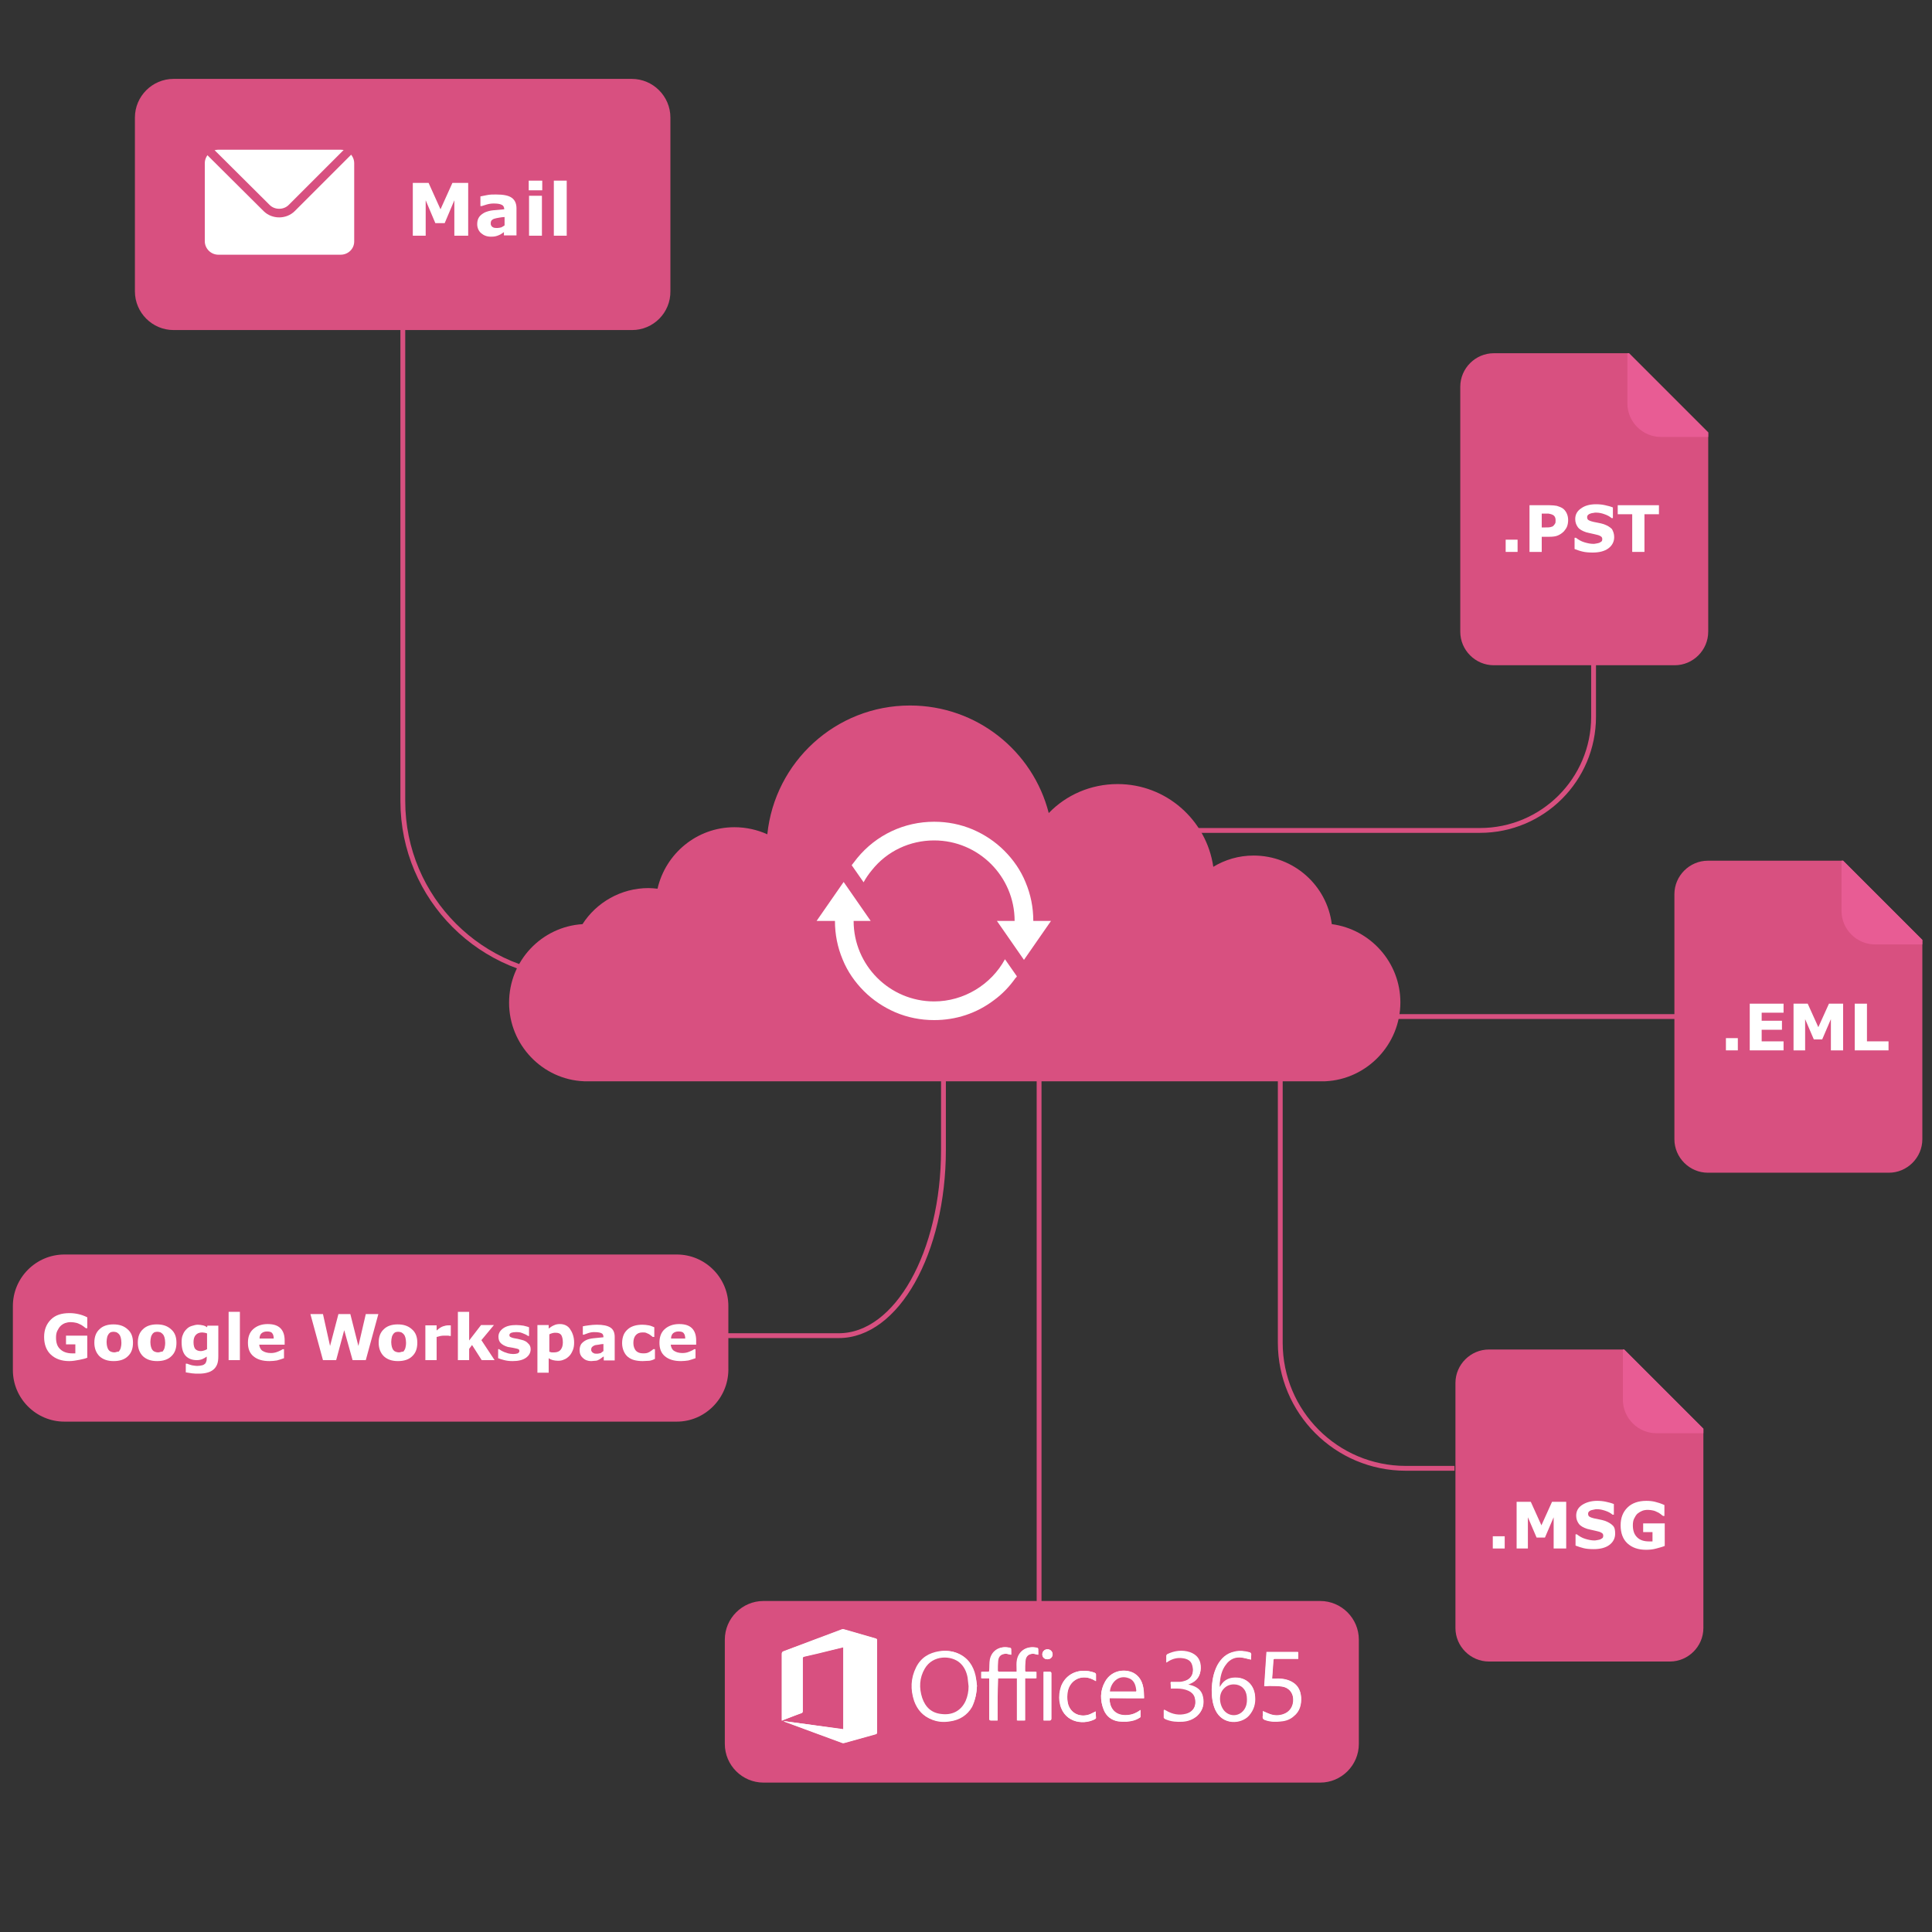 <?xml version="1.0" encoding="utf-8"?>
<!-- Generator: Adobe Illustrator 21.1.0, SVG Export Plug-In . SVG Version: 6.00 Build 0)  -->
<svg version="1.1" id="mail" xmlns="http://www.w3.org/2000/svg" xmlns:xlink="http://www.w3.org/1999/xlink" x="0px" y="0px"
	 width="600px" height="600px" viewBox="0 0 600 600" style="enable-background:new 0 0 600 600;" xml:space="preserve">
<rect x="0" y="0" width="600" height="600" fill="#333333" stroke="none"/>
<style type="text/css">
	.st0{fill:none;stroke:#D85080;stroke-width:1.5;stroke-miterlimit:10;}
	.st1{fill:#D85080;}
	.st2{fill:#FFFFFF;}
	.st3{fill:#E85C94;}
	.st4{fill:none;stroke:#D85080;stroke-width:2.677;stroke-miterlimit:10;}
	#ball_1, #ball_2, #ball_3, #ball_4, #ball_5, #ball_6 {opacity: 0;}
</style>
<g id="Lines">
    <path id="theMotionPath6" class="st0" d="M293,325.1v32c0,31.9-14.5,57.7-32.5,57.7H168"/>
	<path id="theMotionPath5" class="st0" d="M322.7,332.8V503"/>
	<path id="theMotionPath4" class="st0" d="M397.6,331.8V417c0,21.5,17.4,39,39,39h15.1"/>
	<path id="theMotionPath3" class="st0" d="M421.1,315.7H523"/>
	<path id="theMotionPath2" class="st0" d="M359,257.9h100.6c19.5,0,35.3-15.8,35.3-35.3V203"/>
	<path id="theMotionPath1" class="st0" d="M125.1,96.6v152.2c0,30.2,24.5,54.6,54.6,54.6l0,0"/>
</g>
<g id="ball_1">
	<circle class="st1" cx="0" cy="0" r="7"/>

		<animateMotion begin="0s;animation3.end + 1s" calcMode="paced" dur="3s" fill="remove" id="animation1" restart="whenNotActive">
		<mpath  xlink:href="#theMotionPath1"></mpath>
	</animateMotion>

		<animate attributeName="visibility" begin="0s;animation3.end + 1s" calcMode="linear" dur="6s" fill="freeze" from="visible" id="animation4" restart="always" to="hidden">
		</animate>

		<animate attributeName="opacity" from="0" to="1" dur="0.1s" begin="0s" fill="freeze" repeatCount="1"/>
</g>
<g id="ball_2">
	<circle class="st1" cx="0" cy="0" r="7"/>

		<animateMotion begin="animation1.end + 1s" calcMode="paced" dur="2s" fill="remove" id="animation3" restart="whenNotActive">
		<mpath  xlink:href="#theMotionPath2"></mpath>
	</animateMotion>

		<animate attributeName="visibility" begin="animation1.end + 1s" calcMode="linear" dur="4s" fill="freeze" from="visible" id="animation4" restart="always" to="hidden">
		</animate>

		<animate attributeName="opacity" from="0" to="1" dur="0.1s" begin="4" fill="freeze" repeatCount="1"/>
</g>
<g id="ball_3">
	<circle class="st1" cx="0" cy="0" r="7"/>

		<animateMotion begin="animation1.end + 1s" calcMode="paced" dur="2s" fill="remove" id="animation3" restart="whenNotActive">
		<mpath  xlink:href="#theMotionPath3"></mpath>
	</animateMotion>

		<animate attributeName="visibility" begin="animation1.end + 1s" calcMode="linear" dur="4s" fill="freeze" from="visible" id="animation4" restart="always" to="hidden">
		</animate>

		<animate attributeName="opacity" from="0" to="1" dur="0.1s" begin="4" fill="freeze" repeatCount="1"/>
</g>
<g id="ball_4">
	<circle class="st1" cx="0" cy="0" r="7"/>

		<animateMotion begin="animation1.end + 1s" calcMode="paced" dur="2s" fill="remove" id="animation3" restart="whenNotActive">
		<mpath  xlink:href="#theMotionPath4"></mpath>
	</animateMotion>

		<animate attributeName="visibility" begin="animation1.end + 1s" calcMode="linear" dur="4s" fill="freeze" from="visible" id="animation4" restart="always" to="hidden">
		</animate>

		<animate attributeName="opacity" from="0" to="1" dur="0.1s" begin="4" fill="freeze" repeatCount="1"/>
</g>
<g id="ball_5">
	<circle class="st1" cx="0" cy="0" r="7"/>

		<animateMotion begin="animation1.end + 1s" calcMode="paced" dur="2s" fill="remove" id="animation3" restart="whenNotActive">
		<mpath  xlink:href="#theMotionPath5"></mpath>
	</animateMotion>

		<animate attributeName="visibility" begin="animation1.end + 1s" calcMode="linear" dur="4s" fill="freeze" from="visible" id="animation4" restart="always" to="hidden">
		</animate>

		<animate attributeName="opacity" from="0" to="1" dur="0.1s" begin="4" fill="freeze" repeatCount="1"/>
</g>
<g id="ball_6">
	<circle class="st1" cx="0" cy="0" r="7"/>

		<animateMotion begin="animation1.end + 1s" calcMode="paced" dur="2s" fill="remove" id="animation3" restart="whenNotActive">
		<mpath  xlink:href="#theMotionPath6"></mpath>
	</animateMotion>

		<animate attributeName="visibility" begin="animation1.end + 1s" calcMode="linear" dur="4s" fill="freeze" from="visible" id="animation4" restart="always" to="hidden">
		</animate>

		<animate attributeName="opacity" from="0" to="1" dur="0.1s" begin="4" fill="freeze" repeatCount="1"/>
</g>
<g id="Icons">
	<g id="Cloud">
		<path class="st1" d="M434.9,311.3c0-12.4-9.3-22.7-21.3-24.3c-1.5-12-11.8-21.3-24.3-21.3c-4.6,0-8.9,1.3-12.5,3.5
			c-2.1-14.5-14.6-25.7-29.7-25.7c-8.4,0-16,3.4-21.4,9c-4.9-19.2-22.3-33.4-43.1-33.4c-23.1,0-42,17.6-44.3,40
			c-3.1-1.4-6.6-2.2-10.2-2.2c-11.7,0-21.4,8.2-23.9,19.1c-0.9-0.1-1.9-0.2-2.8-0.2c-8.6,0-16.2,4.5-20.5,11.2
			c-12.7,0.8-22.8,11.4-22.8,24.4c0,13.1,10.4,23.9,23.3,24.4l0,0h230.2l0,0C424.5,335.2,434.9,324.4,434.9,311.3z"/>
	</g>
    <g id="Google">
		<path class="st1" d="M210.2,441.5H20c-8.8,0-16-7.2-16-16v-19.9c0-8.8,7.2-16,16-16h190.2c8.8,0,16,7.2,16,16v19.9
			C226.1,434.3,218.9,441.5,210.2,441.5"/>
		<g>
			<path class="st2" d="M27.2,421.6c-0.6,0.3-1.5,0.5-2.5,0.7c-1.1,0.2-2.1,0.4-3.2,0.4c-2.4,0-4.3-0.7-5.7-2s-2.1-3.2-2.1-5.5
				c0-2.2,0.7-4,2.1-5.4c1.4-1.4,3.3-2,5.8-2c0.9,0,1.8,0.1,2.7,0.3c0.9,0.2,1.8,0.5,2.8,1v3.4h-0.4c-0.2-0.1-0.4-0.3-0.8-0.6
				c-0.3-0.2-0.7-0.5-1-0.6c-0.4-0.2-0.8-0.4-1.3-0.5s-1-0.2-1.6-0.2c-0.7,0-1.2,0.1-1.8,0.3c-0.5,0.2-1,0.5-1.4,0.9
				c-0.4,0.4-0.7,0.9-1,1.5s-0.4,1.3-0.4,2.1c0,1.6,0.4,2.8,1.3,3.6c0.8,0.8,2.1,1.3,3.7,1.3c0.1,0,0.3,0,0.5,0c0.2,0,0.3,0,0.5,0
				v-2.8h-2.9v-2.7h6.6V421.6z"/>
			<path class="st2" d="M41.3,417c0,1.8-0.5,3.2-1.6,4.2c-1,1-2.5,1.5-4.4,1.5s-3.3-0.5-4.4-1.5c-1-1-1.6-2.4-1.6-4.2
				c0-1.8,0.5-3.2,1.6-4.2c1-1,2.5-1.5,4.3-1.5c1.9,0,3.3,0.5,4.4,1.5C40.8,413.8,41.3,415.2,41.3,417z M37,419.6
				c0.2-0.3,0.4-0.6,0.5-1c0.1-0.4,0.2-0.9,0.2-1.6c0-0.6-0.1-1.2-0.2-1.6s-0.3-0.8-0.5-1c-0.2-0.3-0.5-0.4-0.7-0.6
				c-0.3-0.1-0.6-0.2-0.9-0.2s-0.6,0-0.9,0.1c-0.3,0.1-0.5,0.3-0.7,0.5c-0.2,0.3-0.4,0.6-0.5,1c-0.1,0.4-0.2,1-0.2,1.6
				c0,0.6,0.1,1.1,0.2,1.5c0.1,0.4,0.3,0.8,0.5,1c0.2,0.3,0.5,0.4,0.7,0.5c0.3,0.1,0.6,0.2,1,0.2c0.3,0,0.6-0.1,0.9-0.2
				S36.8,419.9,37,419.6z"/>
			<path class="st2" d="M54.8,417c0,1.8-0.5,3.2-1.6,4.2c-1,1-2.5,1.5-4.4,1.5s-3.3-0.5-4.4-1.5c-1-1-1.6-2.4-1.6-4.2
				c0-1.8,0.5-3.2,1.6-4.2c1-1,2.5-1.5,4.3-1.5c1.9,0,3.3,0.5,4.4,1.5C54.3,413.8,54.8,415.2,54.8,417z M50.6,419.6
				c0.2-0.3,0.4-0.6,0.5-1c0.1-0.4,0.2-0.9,0.2-1.6c0-0.6-0.1-1.2-0.2-1.6s-0.3-0.8-0.5-1c-0.2-0.3-0.5-0.4-0.7-0.6
				c-0.3-0.1-0.6-0.2-0.9-0.2s-0.6,0-0.9,0.1c-0.3,0.1-0.5,0.3-0.7,0.5c-0.2,0.3-0.4,0.6-0.5,1c-0.1,0.4-0.2,1-0.2,1.6
				c0,0.6,0.1,1.1,0.2,1.5c0.1,0.4,0.3,0.8,0.5,1c0.2,0.3,0.5,0.4,0.7,0.5c0.3,0.1,0.6,0.2,1,0.2c0.3,0,0.6-0.1,0.9-0.2
				S50.4,419.9,50.6,419.6z"/>
			<path class="st2" d="M67.8,421.2c0,1-0.1,1.9-0.4,2.6c-0.3,0.7-0.7,1.2-1.2,1.6c-0.5,0.4-1.1,0.7-1.9,0.9
				c-0.7,0.2-1.6,0.3-2.5,0.3c-0.8,0-1.5,0-2.2-0.1c-0.7-0.1-1.4-0.2-1.9-0.3v-2.7h0.4c0.4,0.2,0.9,0.3,1.5,0.5
				c0.6,0.1,1.2,0.2,1.6,0.2c0.6,0,1.2-0.1,1.6-0.2c0.4-0.1,0.7-0.3,0.9-0.5c0.2-0.2,0.3-0.5,0.4-0.8c0.1-0.3,0.1-0.7,0.1-1.2v-0.2
				c-0.4,0.3-0.9,0.6-1.4,0.8c-0.5,0.2-1.1,0.3-1.7,0.3c-1.5,0-2.7-0.5-3.5-1.4c-0.8-0.9-1.2-2.3-1.2-4.2c0-0.9,0.1-1.7,0.4-2.3
				c0.2-0.6,0.6-1.2,1.1-1.7c0.4-0.4,0.9-0.8,1.6-1s1.3-0.4,1.9-0.4c0.6,0,1.1,0.1,1.6,0.2c0.5,0.1,0.9,0.3,1.3,0.6l0.1-0.5h3.4
				V421.2z M64.3,419v-4.9c-0.2-0.1-0.4-0.1-0.7-0.2c-0.3,0-0.5-0.1-0.8-0.1c-0.9,0-1.6,0.3-2,0.8c-0.5,0.5-0.7,1.3-0.7,2.2
				c0,1,0.2,1.8,0.6,2.2c0.4,0.4,1,0.6,1.7,0.6c0.3,0,0.7-0.1,1-0.2S64,419.2,64.3,419z"/>
			<path class="st2" d="M74.5,422.4h-3.5v-15h3.5V422.4z"/>
			<path class="st2" d="M88.4,417.6h-7.9c0.1,0.8,0.4,1.5,1,1.9c0.6,0.4,1.5,0.7,2.6,0.7c0.7,0,1.4-0.1,2.1-0.4
				c0.7-0.3,1.2-0.5,1.6-0.8h0.4v2.8c-0.8,0.3-1.5,0.5-2.2,0.7c-0.7,0.1-1.5,0.2-2.3,0.2c-2.2,0-3.8-0.5-5-1.5
				c-1.2-1-1.7-2.4-1.7-4.2c0-1.8,0.5-3.2,1.6-4.2c1.1-1,2.6-1.6,4.5-1.6c1.8,0,3.1,0.4,4,1.3c0.9,0.9,1.3,2.2,1.3,3.8V417.6z
				 M85,415.6c0-0.7-0.2-1.3-0.5-1.6c-0.3-0.4-0.9-0.5-1.6-0.5c-0.7,0-1.2,0.2-1.6,0.5c-0.4,0.3-0.7,0.9-0.7,1.7H85z"/>
			<path class="st2" d="M117.5,408.1l-3.9,14.3h-4.1l-2.6-9.3l-2.5,9.3h-4.1l-3.9-14.3h3.9l2.2,9.9l2.6-9.9h3.7l2.5,9.9l2.3-9.9
				H117.5z"/>
			<path class="st2" d="M129.6,417c0,1.8-0.5,3.2-1.6,4.2c-1,1-2.5,1.5-4.4,1.5s-3.3-0.5-4.4-1.5c-1-1-1.6-2.4-1.6-4.2
				c0-1.8,0.5-3.2,1.6-4.2c1-1,2.5-1.5,4.3-1.5c1.9,0,3.3,0.5,4.4,1.5C129.1,413.8,129.6,415.2,129.6,417z M125.4,419.6
				c0.2-0.3,0.4-0.6,0.5-1c0.1-0.4,0.2-0.9,0.2-1.6c0-0.6-0.1-1.2-0.2-1.6s-0.3-0.8-0.5-1c-0.2-0.3-0.5-0.4-0.7-0.6
				c-0.3-0.1-0.6-0.2-0.9-0.2s-0.6,0-0.9,0.1c-0.3,0.1-0.5,0.3-0.7,0.5c-0.2,0.3-0.4,0.6-0.5,1c-0.1,0.4-0.2,1-0.2,1.6
				c0,0.6,0.1,1.1,0.2,1.5c0.1,0.4,0.3,0.8,0.5,1c0.2,0.3,0.5,0.4,0.7,0.5c0.3,0.1,0.6,0.2,1,0.2c0.3,0,0.6-0.1,0.9-0.2
				S125.2,419.9,125.4,419.6z"/>
			<path class="st2" d="M139.9,414.9h-0.3c-0.1-0.1-0.4-0.1-0.7-0.1c-0.3,0-0.6,0-0.8,0c-0.5,0-0.9,0-1.3,0.1
				c-0.4,0.1-0.8,0.2-1.2,0.3v7.2h-3.5v-10.8h3.5v1.6c0.8-0.7,1.4-1.1,2-1.3c0.6-0.2,1.1-0.3,1.6-0.3c0.1,0,0.3,0,0.4,0s0.3,0,0.4,0
				V414.9z"/>
			<path class="st2" d="M153.6,422.4h-4l-3-4.7l-0.9,1.2v3.5h-3.5v-15h3.5v8.9l3.7-4.8h4l-3.9,4.7L153.6,422.4z"/>
			<path class="st2" d="M164.8,419c0,1.1-0.5,2-1.5,2.7c-1,0.7-2.4,1-4.1,1c-1,0-1.8-0.1-2.6-0.3c-0.8-0.2-1.4-0.4-1.9-0.6V419h0.3
				c0.2,0.1,0.4,0.3,0.6,0.4c0.2,0.1,0.5,0.3,1,0.5c0.4,0.1,0.8,0.3,1.2,0.4c0.5,0.1,0.9,0.2,1.5,0.2c0.7,0,1.2-0.1,1.5-0.2
				c0.3-0.2,0.5-0.4,0.5-0.7c0-0.3-0.1-0.5-0.3-0.6s-0.6-0.2-1.1-0.3c-0.3-0.1-0.6-0.1-1-0.2s-0.8-0.1-1.2-0.2
				c-1-0.3-1.7-0.7-2.2-1.2s-0.7-1.2-0.7-2c0-1,0.5-1.9,1.5-2.6c1-0.7,2.3-1,4-1c0.8,0,1.6,0.1,2.3,0.2c0.7,0.2,1.3,0.3,1.7,0.5v2.7
				H164c-0.5-0.4-1.1-0.6-1.8-0.9s-1.3-0.3-2-0.3c-0.6,0-1,0.1-1.4,0.2c-0.4,0.2-0.6,0.4-0.6,0.7c0,0.3,0.1,0.5,0.3,0.6
				c0.2,0.1,0.6,0.3,1.2,0.4c0.4,0.1,0.7,0.1,1.1,0.2c0.4,0.1,0.8,0.2,1.2,0.3c0.9,0.2,1.6,0.6,2,1.1
				C164.5,417.6,164.8,418.2,164.8,419z"/>
			<path class="st2" d="M178.3,416.9c0,0.9-0.1,1.7-0.4,2.4s-0.6,1.3-1.1,1.8c-0.5,0.5-1,0.9-1.6,1.1c-0.6,0.3-1.2,0.4-1.9,0.4
				c-0.6,0-1.1-0.1-1.6-0.2c-0.4-0.1-0.9-0.3-1.3-0.6v4.5h-3.5v-14.8h3.5v1.1c0.5-0.4,1.1-0.8,1.6-1c0.6-0.3,1.2-0.4,1.9-0.4
				c1.3,0,2.4,0.5,3.1,1.5S178.3,415.1,178.3,416.9z M174.8,416.9c0-1-0.2-1.8-0.5-2.3c-0.4-0.5-0.9-0.7-1.7-0.7c-0.3,0-0.7,0-1,0.1
				c-0.3,0.1-0.7,0.2-1,0.4v5.4c0.2,0.1,0.5,0.1,0.7,0.2c0.3,0,0.5,0,0.8,0c0.9,0,1.6-0.3,2-0.8S174.8,418,174.8,416.9z"/>
			<path class="st2" d="M187.4,421.3c-0.2,0.1-0.4,0.3-0.7,0.5c-0.3,0.2-0.5,0.4-0.8,0.5c-0.3,0.2-0.7,0.3-1.1,0.3s-0.8,0.1-1.2,0.1
				c-1,0-1.9-0.3-2.6-1c-0.7-0.6-1-1.4-1-2.4c0-0.8,0.2-1.4,0.5-1.9c0.4-0.5,0.9-0.9,1.5-1.2c0.6-0.3,1.4-0.5,2.4-0.6
				c0.9-0.1,1.9-0.2,3-0.3v-0.1c0-0.6-0.2-1-0.7-1.2c-0.5-0.2-1.2-0.3-2.2-0.3c-0.6,0-1.2,0.1-1.8,0.3c-0.6,0.2-1.1,0.4-1.4,0.5H181
				v-2.6c0.4-0.1,1-0.2,1.8-0.3c0.8-0.1,1.6-0.2,2.5-0.2c2,0,3.4,0.3,4.3,0.9c0.9,0.6,1.3,1.6,1.3,2.9v7.3h-3.4V421.3z M187.4,419.6
				v-2.2c-0.5,0-1,0.1-1.5,0.2c-0.5,0.1-1,0.1-1.2,0.2c-0.3,0.1-0.6,0.3-0.8,0.5c-0.2,0.2-0.3,0.5-0.3,0.8c0,0.2,0,0.4,0.1,0.5
				s0.1,0.3,0.3,0.4c0.1,0.1,0.3,0.2,0.5,0.3s0.5,0.1,1,0.1c0.3,0,0.7-0.1,1.1-0.2C186.8,420,187.1,419.8,187.4,419.6z"/>
			<path class="st2" d="M199.6,422.7c-0.9,0-1.8-0.1-2.6-0.3c-0.8-0.2-1.5-0.6-2-1c-0.6-0.5-1-1.1-1.3-1.8c-0.3-0.7-0.5-1.5-0.5-2.5
				c0-1,0.2-1.9,0.5-2.6s0.8-1.3,1.4-1.8c0.6-0.5,1.3-0.8,2-1s1.6-0.3,2.4-0.3c0.7,0,1.4,0.1,2,0.2s1.2,0.4,1.7,0.6v3h-0.5
				c-0.1-0.1-0.3-0.3-0.5-0.4c-0.2-0.2-0.4-0.3-0.7-0.5c-0.3-0.1-0.6-0.3-0.9-0.4c-0.3-0.1-0.7-0.1-1.1-0.1c-0.9,0-1.6,0.3-2.1,0.9
				c-0.5,0.6-0.7,1.4-0.7,2.4c0,1,0.3,1.8,0.8,2.4c0.5,0.5,1.2,0.8,2.2,0.8c0.4,0,0.8,0,1.2-0.1c0.3-0.1,0.6-0.2,0.9-0.4
				c0.2-0.1,0.4-0.3,0.6-0.4s0.3-0.3,0.5-0.4h0.5v3c-0.5,0.3-1.1,0.5-1.7,0.6C201,422.6,200.3,422.7,199.6,422.7z"/>
			<path class="st2" d="M216.2,417.6h-7.9c0.1,0.8,0.4,1.5,1,1.9c0.6,0.4,1.5,0.7,2.6,0.7c0.7,0,1.4-0.1,2.1-0.4
				c0.7-0.3,1.2-0.5,1.6-0.8h0.4v2.8c-0.8,0.3-1.5,0.5-2.2,0.7c-0.7,0.1-1.5,0.2-2.3,0.2c-2.2,0-3.8-0.5-5-1.5
				c-1.2-1-1.7-2.4-1.7-4.2c0-1.8,0.5-3.2,1.6-4.2c1.1-1,2.6-1.6,4.5-1.6c1.8,0,3.1,0.4,4,1.3c0.9,0.9,1.3,2.2,1.3,3.8V417.6z
				 M212.8,415.6c0-0.7-0.2-1.3-0.5-1.6c-0.3-0.4-0.9-0.5-1.6-0.5c-0.7,0-1.2,0.2-1.6,0.5c-0.4,0.3-0.7,0.9-0.7,1.7H212.8z"/>
		</g>
	</g>
	<g id="Office">
		<path class="st1" d="M410,553.6H237.1c-6.6,0-12-5.4-12-12v-32.4c0-6.6,5.4-12,12-12H410c6.6,0,12,5.4,12,12v32.4
			C422,548.2,416.6,553.6,410,553.6z"/>
		<g>
			<path class="st2" d="M243.4,534.5L243.4,534.5c0.1,0.1,0.1,0.1,0.2,0.2c6,2.2,11.9,4.4,17.9,6.6c0.2,0.1,0.5,0.1,0.8,0
				c3.2-0.9,6.5-1.8,9.7-2.7c0.3-0.1,0.4-0.3,0.4-0.6c0-9.5,0-19,0-28.5c0-0.4-0.1-0.5-0.5-0.6c-3.2-0.9-6.5-1.9-9.7-2.8
				c-0.2-0.1-0.5,0-0.8,0c-6,2.3-12.1,4.5-18.1,6.8c-0.4,0.1-0.5,0.3-0.5,0.8c0,6.7,0,13.4,0,20.1c0,0.2,0,0.3,0,0.6
				c0.3-0.1,0.5-0.2,0.7-0.3c1.8-0.7,3.5-1.4,5.3-2c0.4-0.1,0.5-0.3,0.5-0.7c0-5.4,0-10.9,0-16.3c0-0.4,0.1-0.5,0.5-0.6
				c2.8-0.6,5.6-1.3,8.4-2c1.2-0.3,2.5-0.6,3.7-0.9c0,8.5,0,17,0,25.5C255.7,536.2,249.5,535.3,243.4,534.5z M309.8,534.3
				c0-4.4,0-8.7,0-13.1c2,0,4,0,6,0c0,4.4,0,8.7,0,13.1c0.8,0,1.6,0,2.4,0c0-4.4,0-8.7,0-13.1c1.2,0,2.3,0,3.5,0c0-0.7,0-1.3,0-2
				c-0.2,0-0.4,0-0.6,0c-0.8,0-1.7,0-2.5,0c-0.2,0-0.4,0-0.4-0.4c0-1,0-2,0.1-3c0.2-1.5,1.1-2.3,2.6-2.2c0.5,0,0.9,0.2,1.4,0.3
				c0-0.3,0-0.7,0-1c0-1.2,0-1.2-1.2-1.3c-2.6-0.3-4.8,1.3-5.3,3.9c-0.2,1-0.1,1.9-0.1,2.9c0,0.3,0,0.5,0,0.8c-1.9,0-3.8,0-5.7,0
				c-0.1,0-0.3-0.2-0.3-0.4c0-1,0-2,0.1-3c0.2-1.6,1.2-2.3,2.7-2.2c0.4,0,0.9,0.2,1.4,0.3c0-0.4,0-0.7,0-1c0-1.1,0-1.1-1.2-1.3
				c-2.6-0.3-4.8,1.2-5.3,3.8c-0.2,1.1-0.1,2.2-0.2,3.3c0,0.4-0.1,0.5-0.5,0.5c-0.7,0-1.3,0-2,0c0,0.7,0,1.3,0,2c0.8,0,1.7,0,2.5,0
				c0,0.3,0,0.5,0,0.6c0,3.9,0,7.9,0,11.8c0,0.1,0,0.3,0,0.4c0,0.1,0.2,0.3,0.3,0.3C308.4,534.3,309,534.3,309.8,534.3z
				 M303.4,523.5c-0.1-1-0.2-2-0.4-3c-0.7-3.2-2.4-5.7-5.5-7c-1.8-0.8-3.7-0.9-5.6-0.6c-3.2,0.5-5.8,2-7.2,5
				c-1.7,3.4-1.9,7-0.6,10.5c0.9,2.7,2.7,4.6,5.5,5.7c1.7,0.7,3.5,0.8,5.4,0.5c3-0.4,5.4-1.9,6.9-4.5
				C302.9,528,303.3,525.8,303.4,523.5z M388.5,515.4c0-0.5,0-1.1,0-1.6c0-0.4-0.1-0.6-0.5-0.7c-1.5-0.4-3.1-0.6-4.6-0.2
				c-2.5,0.5-4.2,2.1-5.4,4.3c-1.2,2.4-1.6,4.9-1.7,7.5c0,2.2,0.2,4.3,1.1,6.3c2.3,4.8,8,4.4,10.4,1.7c1.5-1.7,2-3.7,1.9-5.9
				c-0.2-3.1-2.2-5.5-5.3-5.8c-2.3-0.2-4.2,0.5-5.4,2.6c-0.1,0.1-0.1,0.2-0.2,0.3c0-0.1-0.1-0.2-0.1-0.2c0-0.3,0-0.6,0-1
				c0.1-2.1,0.6-4.1,1.9-5.8c1.2-1.7,2.9-2.5,5-2.2C386.6,514.9,387.5,515.2,388.5,515.4z M355.3,527.4c-0.1-1.1-0.1-2.1-0.2-3.1
				c-0.3-1.8-1-3.4-2.6-4.5c-2.4-1.6-7.1-1.5-9.3,2.4c-1.6,2.8-1.6,5.8-0.4,8.8c0.8,1.9,2.3,3.2,4.4,3.5c0.9,0.2,1.8,0.2,2.7,0.1
				c1.4-0.1,2.8-0.4,4-1.2c0.1-0.1,0.3-0.2,0.3-0.3c0-0.7,0-1.4,0-2.1c-1.3,1-2.6,1.5-4.1,1.6c-3.8,0.3-5.6-2.2-5.5-5.3
				C348.1,527.4,351.7,527.4,355.3,527.4z M392.2,531.4c0,0.6,0,1.2,0,1.8c-0.1,0.6,0.2,0.8,0.7,1c1.6,0.6,3.3,0.6,5,0.4
				c1.4-0.1,2.8-0.6,3.9-1.6c1.9-1.5,2.4-3.6,2.3-5.9c-0.2-2.4-1.4-4.1-3.6-5.1c-1.5-0.6-3-0.7-4.6-0.6c-0.3,0-0.6,0-0.8,0
				c0-0.1,0-0.1,0-0.2c0.1-1.9,0.3-3.8,0.4-5.6c0-0.4,0.2-0.4,0.5-0.4c2.2,0,4.4,0,6.6,0c0.2,0,0.4,0,0.6,0c0-0.7,0-1.4,0-2.1
				c-3.3,0-6.5,0-9.8,0c-0.2,3.5-0.5,7.1-0.7,10.6c0.6,0,1.1-0.1,1.6-0.1c1.3,0,2.6,0,3.9,0.2c2.1,0.3,3.4,1.8,3.5,3.9
				c0.1,2.2-1,4-3,4.7c-1.4,0.5-2.8,0.5-4.2,0C393.7,532.1,393,531.7,392.2,531.4z M363.6,524.4c0.7,0,1.4,0,2,0
				c1.2,0,2.4,0.2,3.5,0.7c0.9,0.4,1.6,1.1,1.9,2c0.7,2.4-0.2,4.6-2.7,5.3c-2.2,0.6-4.3,0.2-6.3-1c-0.2-0.1-0.3-0.2-0.6-0.3
				c0,0.7,0,1.3,0,1.9c-0.1,0.6,0.2,0.8,0.7,1c1.7,0.7,3.4,0.8,5.2,0.7c1.7-0.1,3.2-0.7,4.5-1.8c1.7-1.6,2.2-3.6,1.7-5.8
				c-0.5-2-2-3.1-3.9-3.6c-0.3-0.1-0.5-0.1-0.9-0.2c0.5-0.2,1-0.4,1.4-0.6c2.2-1.1,2.9-3,2.7-5.3c-0.2-2.1-1.4-3.4-3.3-4.1
				c-2.4-0.8-4.8-0.5-7.1,0.6c-0.1,0.1-0.2,0.2-0.2,0.3c0,0.7,0,1.4,0,2.1c0.1,0,0.1,0,0.1,0c0.1-0.1,0.2-0.1,0.3-0.2
				c1.5-1,3.1-1.4,4.9-1.1c1.2,0.2,2.3,0.7,2.7,2c0.7,1.9,0.3,4.6-2.7,5.3c-0.4,0.1-0.7,0.2-1.1,0.2c-0.9,0-1.9,0-2.9,0
				C363.6,523,363.6,523.6,363.6,524.4z M340.3,531.5c-0.7,0.3-1.2,0.6-1.8,0.9c-3.1,1.1-6-0.3-6.8-3.3c-0.2-0.9-0.3-1.9-0.2-2.8
				c0.2-4.3,4.2-6.6,8-4.7c0.3,0.1,0.6,0.3,0.9,0.5c0-0.7,0-1.4,0-2c0-0.3-0.1-0.4-0.4-0.6c-1.2-0.5-2.5-0.6-3.8-0.6
				c-3,0.1-5.6,1.9-6.6,4.8c-0.5,1.5-0.7,3-0.5,4.6c0.8,6.5,7,7.7,11,5.6c0.1-0.1,0.3-0.2,0.3-0.4
				C340.3,532.8,340.3,532.1,340.3,531.5z M324.1,519.2c0,5.1,0,10.1,0,15.1c0.6,0,1.2,0,1.7,0s0.7-0.1,0.7-0.6c0-4.6,0-9.3,0-13.9
				c0-0.1,0-0.2,0-0.3c-0.1-0.1-0.2-0.3-0.3-0.3C325.5,519.2,324.8,519.2,324.1,519.2z M325.3,515.3c0.9,0,1.6-0.6,1.6-1.5
				s-0.7-1.6-1.6-1.6s-1.6,0.7-1.6,1.6C323.7,514.6,324.3,515.3,325.3,515.3z"/>
			<path class="st2" d="M243.4,534.5c6.1,0.8,12.3,1.7,18.5,2.5c0-8.5,0-17,0-25.5c-1.3,0.3-2.5,0.6-3.7,0.9c-2.8,0.7-5.6,1.3-8.4,2
				c-0.4,0.1-0.5,0.3-0.5,0.6c0,5.4,0,10.9,0,16.3c0,0.4-0.1,0.6-0.5,0.7c-1.8,0.7-3.5,1.4-5.3,2c-0.2,0.1-0.4,0.2-0.7,0.3
				c0-0.2,0-0.4,0-0.6c0-6.7,0-13.4,0-20.1c0-0.4,0.1-0.6,0.5-0.8c6-2.3,12.1-4.5,18.1-6.8c0.2-0.1,0.5-0.1,0.8,0
				c3.2,0.9,6.5,1.9,9.7,2.8c0.4,0.1,0.5,0.3,0.5,0.6c0,9.5,0,19,0,28.5c0,0.3-0.1,0.5-0.4,0.6c-3.2,0.9-6.5,1.8-9.7,2.7
				c-0.2,0.1-0.5,0.1-0.8,0c-6-2.2-11.9-4.4-17.9-6.6C243.5,534.6,243.5,534.6,243.4,534.5L243.4,534.5z"/>
			<path class="st2" d="M309.8,534.3c-0.8,0-1.4,0-2.1,0c-0.1,0-0.2-0.2-0.3-0.3c0-0.1,0-0.3,0-0.4c0-3.9,0-7.9,0-11.8
				c0-0.2,0-0.4,0-0.6c-0.9,0-1.7,0-2.5,0c0-0.7,0-1.3,0-2c0.7,0,1.4,0,2,0c0.4,0,0.5-0.1,0.5-0.5c0-1.1,0-2.2,0.2-3.3
				c0.5-2.6,2.7-4.1,5.3-3.8c1.2,0.1,1.2,0.1,1.2,1.3c0,0.3,0,0.7,0,1c-0.5-0.1-0.9-0.2-1.4-0.3c-1.6-0.1-2.6,0.7-2.7,2.2
				c-0.1,1-0.1,2-0.1,3c0,0.1,0.2,0.4,0.3,0.4c1.9,0,3.7,0,5.7,0c0-0.3,0-0.6,0-0.8c0-1,0-2,0.1-2.9c0.4-2.6,2.7-4.1,5.3-3.9
				c1.2,0.1,1.2,0.1,1.2,1.3c0,0.3,0,0.7,0,1c-0.5-0.1-1-0.2-1.4-0.3c-1.5-0.1-2.5,0.7-2.6,2.2c-0.1,1-0.1,2-0.1,3
				c0,0.3,0.2,0.4,0.4,0.4c0.8,0,1.7,0,2.5,0c0.2,0,0.4,0,0.6,0c0,0.7,0,1.3,0,2c-1.2,0-2.3,0-3.5,0c0,4.4,0,8.7,0,13.1
				c-0.8,0-1.6,0-2.4,0c0-4.4,0-8.7,0-13.1c-2,0-4,0-6,0C309.8,525.6,309.8,529.9,309.8,534.3z"/>
			<path class="st2" d="M303.4,523.5c-0.1,2.3-0.5,4.5-1.7,6.5c-1.6,2.7-3.9,4.1-6.9,4.5c-1.8,0.2-3.6,0.1-5.4-0.5
				c-2.7-1-4.5-3-5.5-5.7c-1.2-3.6-1.1-7.1,0.6-10.5c1.5-3,4-4.5,7.2-5c1.9-0.3,3.8-0.1,5.6,0.6c3.1,1.3,4.8,3.8,5.5,7
				C303.2,521.5,303.2,522.5,303.4,523.5z M300.8,523.7c-0.1-0.9-0.1-1.7-0.3-2.6c-0.3-1.7-1-3.3-2.3-4.5c-2.6-2.5-8.4-2.6-11,1.7
				c-1.7,2.9-1.8,6-0.8,9.1c0.9,2.9,2.9,4.6,6,5c3.1,0.3,6.1-0.8,7.5-4.1C300.5,526.8,300.7,525.3,300.8,523.7z"/>
			<path class="st2" d="M388.5,515.4c-1-0.2-1.9-0.5-2.8-0.6c-2.1-0.3-3.8,0.5-5,2.2c-1.3,1.7-1.7,3.7-1.9,5.8c0,0.3,0,0.6,0,1
				c0,0,0,0.1,0.1,0.2c0.1-0.1,0.2-0.2,0.2-0.3c1.2-2.1,3.1-2.8,5.4-2.6c3.1,0.3,5.1,2.6,5.3,5.8c0.2,2.2-0.4,4.2-1.9,5.9
				c-2.4,2.7-8.2,3.1-10.4-1.7c-0.9-2-1.2-4.1-1.1-6.3c0-2.6,0.4-5.2,1.7-7.5c1.2-2.2,2.9-3.8,5.4-4.3c1.6-0.3,3.1-0.2,4.6,0.2
				c0.4,0.1,0.5,0.3,0.5,0.7C388.5,514.4,388.5,514.9,388.5,515.4z M383.2,523.1c-1.3,0-2.3,0.4-3.2,1.4c-1.8,1.9-1.2,5.3,0.3,6.9
				c2,2.1,5.4,1.5,6.5-1.2c0.5-1.1,0.5-2.2,0.4-3.3C387,524.6,385.5,523.1,383.2,523.1z"/>
			<path class="st2" d="M355.3,527.4c-3.6,0-7.2,0-10.7,0c-0.1,3.1,1.7,5.6,5.5,5.3c1.5-0.1,2.8-0.7,4.1-1.6c0,0.8,0,1.4,0,2.1
				c0,0.1-0.2,0.3-0.3,0.3c-1.2,0.8-2.6,1.1-4,1.2c-0.9,0-1.8,0-2.7-0.1c-2.1-0.4-3.6-1.6-4.4-3.5c-1.2-3-1.2-5.9,0.4-8.8
				c2.2-4,6.9-4.1,9.3-2.4c1.6,1.1,2.3,2.6,2.6,4.5C355.3,525.2,355.3,526.3,355.3,527.4z M352.8,525.3c0-0.1,0.1-0.1,0-0.2
				c0-0.3,0-0.5-0.1-0.8c-0.2-1.4-0.8-2.7-2.2-3.2c-3.3-1.2-5.7,1.5-5.9,4.1C347.3,525.3,350,525.3,352.8,525.3z"/>
			<path class="st2" d="M392.2,531.4c0.8,0.3,1.5,0.7,2.2,0.9c1.4,0.5,2.8,0.5,4.2,0c2-0.7,3.1-2.5,3-4.7c-0.1-2-1.4-3.5-3.5-3.9
				c-1.3-0.2-2.6-0.1-3.9-0.2c-0.5,0-1,0.1-1.6,0.1c0.2-3.5,0.5-7.1,0.7-10.6c3.3,0,6.5,0,9.8,0c0,0.7,0,1.4,0,2.1
				c-0.2,0-0.4,0-0.6,0c-2.2,0-4.4,0-6.6,0c-0.3,0-0.5,0.1-0.5,0.4c-0.1,1.9-0.2,3.8-0.4,5.6c0,0,0,0.1,0,0.2c0.3,0,0.6,0,0.8,0
				c1.6-0.1,3.1,0,4.6,0.6c2.3,0.9,3.5,2.6,3.6,5.1c0.2,2.3-0.4,4.3-2.3,5.9c-1.1,0.9-2.4,1.4-3.9,1.6c-1.7,0.2-3.4,0.1-5-0.4
				c-0.5-0.2-0.7-0.4-0.7-1C392.3,532.6,392.2,532,392.2,531.4z"/>
			<path class="st2" d="M363.6,524.4c0-0.7,0-1.3,0-2.1c1,0,1.9,0,2.9,0c0.4,0,0.7-0.1,1.1-0.2c3-0.7,3.3-3.4,2.7-5.3
				c-0.4-1.3-1.5-1.8-2.7-2c-1.8-0.3-3.4,0.1-4.9,1.1c-0.1,0.1-0.2,0.1-0.3,0.2c0,0,0,0-0.1,0c0-0.7,0-1.4,0-2.1
				c0-0.1,0.1-0.2,0.2-0.3c2.3-1.1,4.7-1.4,7.1-0.6c1.9,0.7,3.1,2,3.3,4.1c0.2,2.3-0.6,4.2-2.7,5.3c-0.4,0.2-0.9,0.4-1.4,0.6
				c0.4,0.1,0.6,0.1,0.9,0.2c2,0.5,3.5,1.6,3.9,3.6c0.5,2.2,0,4.2-1.7,5.8c-1.3,1.2-2.8,1.7-4.5,1.8c-1.8,0.1-3.5,0-5.2-0.7
				c-0.5-0.2-0.8-0.5-0.7-1c0.1-0.6,0-1.2,0-1.9c0.2,0.1,0.4,0.2,0.6,0.3c2,1.2,4.1,1.6,6.3,1c2.5-0.7,3.4-2.9,2.7-5.3
				c-0.3-1-1-1.6-1.9-2c-1.1-0.5-2.3-0.7-3.5-0.7C365,524.3,364.3,524.4,363.6,524.4z"/>
			<path class="st2" d="M340.3,531.5c0,0.7,0,1.3,0,2c0,0.1-0.2,0.3-0.3,0.4c-4,2-10.2,0.8-11-5.6c-0.2-1.6,0-3.1,0.5-4.6
				c1.1-2.8,3.6-4.6,6.6-4.8c1.3-0.1,2.6,0.1,3.8,0.6c0.3,0.1,0.4,0.2,0.4,0.6c0,0.7,0,1.3,0,2c-0.3-0.2-0.6-0.3-0.9-0.5
				c-3.8-1.9-7.8,0.4-8,4.7c0,0.9,0,1.9,0.2,2.8c0.8,3,3.8,4.4,6.8,3.3C339.1,532.1,339.7,531.8,340.3,531.5z"/>
			<path class="st2" d="M324.1,519.2c0.7,0,1.4,0,2.1,0c0.1,0,0.2,0.2,0.3,0.3c0,0.1,0,0.2,0,0.3c0,4.6,0,9.3,0,13.9
				c0,0.5-0.2,0.7-0.7,0.6c-0.6,0-1.1,0-1.7,0C324.1,529.3,324.1,524.3,324.1,519.2z"/>
			<path class="st2" d="M325.3,515.3c-0.9,0-1.6-0.6-1.6-1.5s0.7-1.6,1.6-1.6s1.6,0.7,1.6,1.6C326.8,514.6,326.2,515.3,325.3,515.3z
				"/>
			<path class="st1" d="M300.8,523.7c0,1.6-0.3,3.1-0.9,4.5c-1.5,3.3-4.4,4.5-7.5,4.1c-3.1-0.3-5-2.1-6-5c-1-3.1-0.9-6.2,0.8-9.1
				c2.5-4.3,8.3-4.2,11-1.7c1.3,1.2,2,2.8,2.3,4.5C300.6,522,300.7,522.9,300.8,523.7z"/>
			<path class="st1" d="M383.2,523.1c2.2,0,3.8,1.5,4,3.8c0.1,1.1,0.1,2.2-0.4,3.3c-1.2,2.7-4.5,3.3-6.5,1.2c-1.5-1.6-2.1-5-0.3-6.9
				C380.9,523.5,382,523.1,383.2,523.1z"/>
			<path class="st1" d="M352.8,525.3c-2.7,0-5.4,0-8.1,0c0.2-2.6,2.6-5.4,5.9-4.1c1.4,0.5,2,1.8,2.2,3.2c0,0.2,0.1,0.5,0.1,0.8
				C352.8,525.1,352.8,525.2,352.8,525.3z"/>
		</g>
	</g>
	<g id="CSV">
		<path class="st1" d="M504.4,419.1h-42c-5.7,0-10.4,4.7-10.4,10.4v76.1c0,5.7,4.7,10.4,10.4,10.4h56.2c5.7,0,10.4-4.7,10.4-10.4
			v-61.9L504.4,419.1z"/>
		<path class="st3" d="M504,419.1v15.6c0,5.7,4.7,10.4,10.4,10.4H529v-1.4l-24.6-24.6H504z"/>
		<g>
			<path class="st2" d="M467.3,480.9h-3.7v-3.8h3.7V480.9z"/>
			<path class="st2" d="M486.2,480.9h-3.7v-9.7l-2.7,6.3h-2.6l-2.7-6.3v9.7H471v-14.5h4.4l3.3,7.3l3.3-7.3h4.4V480.9z"/>
			<path class="st2" d="M501.6,476.3c0,1.4-0.6,2.6-1.8,3.5s-2.9,1.3-4.9,1.3c-1.2,0-2.3-0.1-3.1-0.3s-1.7-0.5-2.5-0.8v-3.5h0.4
				c0.8,0.6,1.6,1.1,2.6,1.4s1.9,0.5,2.8,0.5c0.2,0,0.5,0,0.9-0.1s0.7-0.1,0.9-0.2c0.3-0.1,0.5-0.3,0.7-0.4s0.3-0.4,0.3-0.8
				c0-0.3-0.1-0.6-0.4-0.8s-0.7-0.4-1.2-0.5c-0.5-0.1-1.1-0.3-1.7-0.4s-1.2-0.3-1.7-0.4c-1.2-0.4-2.1-0.9-2.6-1.6s-0.8-1.5-0.8-2.5
				c0-1.4,0.6-2.5,1.8-3.3s2.8-1.3,4.7-1.3c1,0,1.9,0.1,2.8,0.3s1.7,0.4,2.4,0.7v3.3h-0.4c-0.6-0.5-1.3-0.9-2.2-1.2
				s-1.7-0.5-2.6-0.5c-0.3,0-0.6,0-0.9,0.1s-0.6,0.1-0.9,0.2c-0.3,0.1-0.5,0.2-0.7,0.4s-0.3,0.4-0.3,0.7c0,0.4,0.1,0.7,0.4,0.9
				s0.8,0.4,1.7,0.6c0.5,0.1,1,0.2,1.5,0.3s1,0.2,1.6,0.4c1.1,0.4,1.9,0.9,2.5,1.5S501.6,475.3,501.6,476.3z"/>
			<path class="st2" d="M517,480.1c-0.7,0.3-1.5,0.5-2.6,0.8s-2.1,0.4-3.2,0.4c-2.5,0-4.4-0.7-5.8-2s-2.1-3.2-2.1-5.6
				c0-2.3,0.7-4.1,2.1-5.5s3.4-2.1,5.9-2.1c1,0,1.9,0.1,2.7,0.3s1.8,0.5,2.9,1v3.4h-0.4c-0.2-0.1-0.4-0.3-0.8-0.6s-0.7-0.5-1-0.6
				c-0.4-0.2-0.8-0.4-1.3-0.5s-1-0.2-1.6-0.2c-0.7,0-1.3,0.1-1.8,0.3s-1,0.5-1.5,0.9c-0.4,0.4-0.7,0.9-1,1.5s-0.4,1.3-0.4,2.1
				c0,1.6,0.4,2.8,1.3,3.7s2.1,1.3,3.8,1.3c0.1,0,0.3,0,0.5,0s0.3,0,0.5,0v-2.9h-2.9v-2.7h6.7V480.1z"/>
		</g>
	</g>
	<g id="XLSX">
		<path class="st1" d="M572.4,267.3h-42c-5.7,0-10.4,4.7-10.4,10.4v76.1c0,5.7,4.7,10.4,10.4,10.4h56.2c5.7,0,10.4-4.7,10.4-10.4
			v-61.9L572.4,267.3z"/>
		<path class="st3" d="M571.9,267.3v15.6c0,5.7,4.7,10.4,10.4,10.4H597v-1.4l-24.6-24.6H571.9z"/>
		<g>
			<path class="st2" d="M539.7,326.2h-3.7v-3.8h3.7V326.2z"/>
			<path class="st2" d="M553.9,326.2h-10.5v-14.5h10.5v2.8h-6.8v2.5h6.3v2.8h-6.3v3.6h6.8V326.2z"/>
			<path class="st2" d="M572.3,326.2h-3.7v-9.7l-2.7,6.3h-2.6l-2.7-6.3v9.7H557v-14.5h4.4l3.3,7.3l3.3-7.3h4.4V326.2z"/>
			<path class="st2" d="M586.5,326.2H576v-14.5h3.8v11.7h6.7V326.2z"/>
		</g>
	</g>
	<g id="vCard">
		<path class="st1" d="M505.9,109.7h-42c-5.7,0-10.4,4.7-10.4,10.4v76.1c0,5.7,4.7,10.4,10.4,10.4h56.2c5.7,0,10.4-4.7,10.4-10.4
			v-61.9L505.9,109.7z"/>
		<path class="st3" d="M505.4,109.7v15.6c0,5.7,4.7,10.4,10.4,10.4h14.7v-1.4l-24.6-24.6L505.4,109.7z"/>
		<g>
			<path class="st2" d="M471.3,171.4h-3.7v-3.8h3.7V171.4z"/>
			<path class="st2" d="M487,161.5c0,0.7-0.1,1.3-0.3,1.9c-0.2,0.6-0.6,1.1-1,1.6c-0.6,0.6-1.2,1-1.9,1.3s-1.6,0.4-2.7,0.4h-2.3v4.7
				H475v-14.5h6.2c0.9,0,1.7,0.1,2.3,0.2c0.6,0.2,1.2,0.4,1.7,0.7c0.6,0.4,1,0.9,1.3,1.5C486.8,159.9,487,160.6,487,161.5z
				 M483.1,161.5c0-0.4-0.1-0.8-0.3-1.1c-0.2-0.3-0.5-0.5-0.8-0.6c-0.4-0.2-0.8-0.2-1.1-0.3c-0.4,0-0.9,0-1.5,0h-0.6v4.3h1.1
				c0.6,0,1.2,0,1.6-0.1c0.4-0.1,0.8-0.2,1-0.5c0.2-0.2,0.4-0.5,0.5-0.7S483.1,162,483.1,161.5z"/>
			<path class="st2" d="M501.3,166.8c0,1.4-0.6,2.6-1.8,3.5c-1.2,0.9-2.9,1.3-4.9,1.3c-1.2,0-2.3-0.1-3.1-0.3
				c-0.9-0.2-1.7-0.5-2.5-0.8v-3.5h0.4c0.8,0.6,1.6,1.1,2.6,1.4s1.9,0.5,2.8,0.5c0.2,0,0.5,0,0.9-0.1s0.7-0.1,0.9-0.2
				c0.3-0.1,0.5-0.3,0.7-0.4s0.3-0.4,0.3-0.8c0-0.3-0.1-0.6-0.4-0.8c-0.3-0.2-0.7-0.4-1.2-0.5c-0.5-0.1-1.1-0.3-1.7-0.4
				c-0.6-0.1-1.2-0.3-1.7-0.4c-1.2-0.4-2.1-0.9-2.6-1.6c-0.5-0.7-0.8-1.5-0.8-2.5c0-1.4,0.6-2.5,1.8-3.3c1.2-0.9,2.8-1.3,4.7-1.3
				c1,0,1.9,0.1,2.8,0.3s1.7,0.4,2.4,0.7v3.3h-0.4c-0.6-0.5-1.3-0.9-2.2-1.2c-0.8-0.3-1.7-0.5-2.6-0.5c-0.3,0-0.6,0-0.9,0.1
				c-0.3,0-0.6,0.1-0.9,0.2c-0.3,0.1-0.5,0.2-0.7,0.4c-0.2,0.2-0.3,0.4-0.3,0.7c0,0.4,0.1,0.7,0.4,0.9s0.8,0.4,1.7,0.6
				c0.5,0.1,1,0.2,1.5,0.3c0.5,0.1,1,0.2,1.6,0.4c1.1,0.4,1.9,0.9,2.5,1.5C501,165,501.3,165.8,501.3,166.8z"/>
			<path class="st2" d="M515.2,159.7h-4.5v11.7h-3.8v-11.7h-4.5v-2.8h12.8V159.7z"/>
		</g>
	</g>
	<g id="mail_1_">
		<path class="st1" d="M196.3,102.5H53.9c-6.6,0-12-5.4-12-12V36.5c0-6.6,5.4-12,12-12h142.3c6.6,0,12,5.4,12,12v53.9
			C208.3,97.1,202.9,102.5,196.3,102.5z"/>
		<g>
			<path class="st2" d="M105.8,79.1h-38c-2.3,0-4.2-1.9-4.2-4.2V50.7c0-2.3,1.9-4.2,4.2-4.2h38c2.3,0,4.2,1.9,4.2,4.2V75
				C110,77.3,108.1,79.1,105.8,79.1z"/>
			<path class="st4" d="M109.3,45.9L90.6,64.6c-2.1,2.1-5.7,2.1-7.8,0L64.2,46.1"/>
		</g>
		<g>
			<g>
				<path class="st2" d="M145.3,73.2h-4.2v-11l-3,7.1h-2.9l-3-7.1v11h-4V56.8h4.9l3.7,8.2l3.7-8.2h4.9V73.2z"/>
				<path class="st2" d="M156.7,71.9c-0.2,0.2-0.5,0.4-0.8,0.6s-0.6,0.4-0.9,0.5c-0.4,0.2-0.8,0.3-1.2,0.4c-0.4,0.1-0.9,0.1-1.4,0.1
					c-1.2,0-2.2-0.4-3-1.1c-0.8-0.7-1.2-1.7-1.2-2.8c0-0.9,0.2-1.6,0.6-2.2c0.4-0.6,1-1,1.7-1.4c0.7-0.3,1.6-0.6,2.7-0.7
					c1.1-0.1,2.2-0.2,3.4-0.3V65c0-0.7-0.3-1.2-0.8-1.4c-0.6-0.3-1.4-0.4-2.5-0.4c-0.7,0-1.4,0.1-2.1,0.3c-0.7,0.2-1.3,0.4-1.6,0.5
					h-0.4v-3c0.4-0.1,1.1-0.2,2-0.4c0.9-0.2,1.9-0.2,2.8-0.2c2.3,0,3.9,0.3,4.9,1c1,0.7,1.5,1.8,1.5,3.3v8.4h-3.9V71.9z M156.7,70
					v-2.6c-0.5,0-1.1,0.1-1.7,0.2c-0.6,0.1-1.1,0.2-1.4,0.3c-0.4,0.1-0.7,0.3-0.9,0.5c-0.2,0.2-0.3,0.6-0.3,0.9c0,0.3,0,0.5,0.1,0.6
					c0,0.2,0.2,0.3,0.3,0.5c0.2,0.1,0.4,0.3,0.6,0.3c0.2,0.1,0.6,0.1,1.1,0.1c0.4,0,0.8-0.1,1.2-0.2C156.1,70.4,156.4,70.2,156.7,70
					z"/>
				<path class="st2" d="M168.4,59.1h-4.2v-3h4.2V59.1z M168.3,73.2h-4V60.8h4V73.2z"/>
				<path class="st2" d="M176,73.2h-4V56.1h4V73.2z"/>
			</g>
		</g>
	</g>
</g>
<g id="arrows">
	<g>
		<path class="st2" d="M253.6,286l8.4-12.1l8.4,12.1h-5.3c0,13.8,11.2,25,25,25c9.2,0,17.7-5.2,22-13.1l3.7,5.3
			c-0.1,0.2-0.2,0.4-0.4,0.5c-1.9,2.7-4.1,5-6.7,6.9c-5.4,4.1-11.8,6.2-18.6,6.2c-4.2,0-8.2-0.8-12-2.4c-3.7-1.6-7-3.8-9.8-6.6
			c-2.8-2.8-5.1-6.1-6.6-9.8c-1.6-3.8-2.4-7.8-2.4-12H253.6z"/>
		<path class="st2" d="M266.2,266.5c5.9-7.2,14.6-11.3,23.9-11.3c4.2,0,8.2,0.8,12,2.4c3.7,1.6,7,3.8,9.8,6.6
			c2.8,2.8,5.1,6.1,6.6,9.8c1.6,3.8,2.4,7.8,2.4,12h5.5l-8.4,12.1l-8.4-12.1h5.5c0-13.8-11.2-25-25-25c-7.5,0-14.6,3.3-19.3,9.2
			c-1,1.2-1.9,2.5-2.6,3.8l-3.7-5.3C265.1,268,265.6,267.2,266.2,266.5z"/>

			<animateTransform attributeName="transform" attributeType="XML" begin="animation1.end" calcMode="linear" dur="1.5s" fill="remove" from="0 290 286" id="animation2" repeatCount="2" restart="whenNotActive" to="360 290 286" type="rotate">
			</animateTransform>
	</g>
</g>
</svg>
